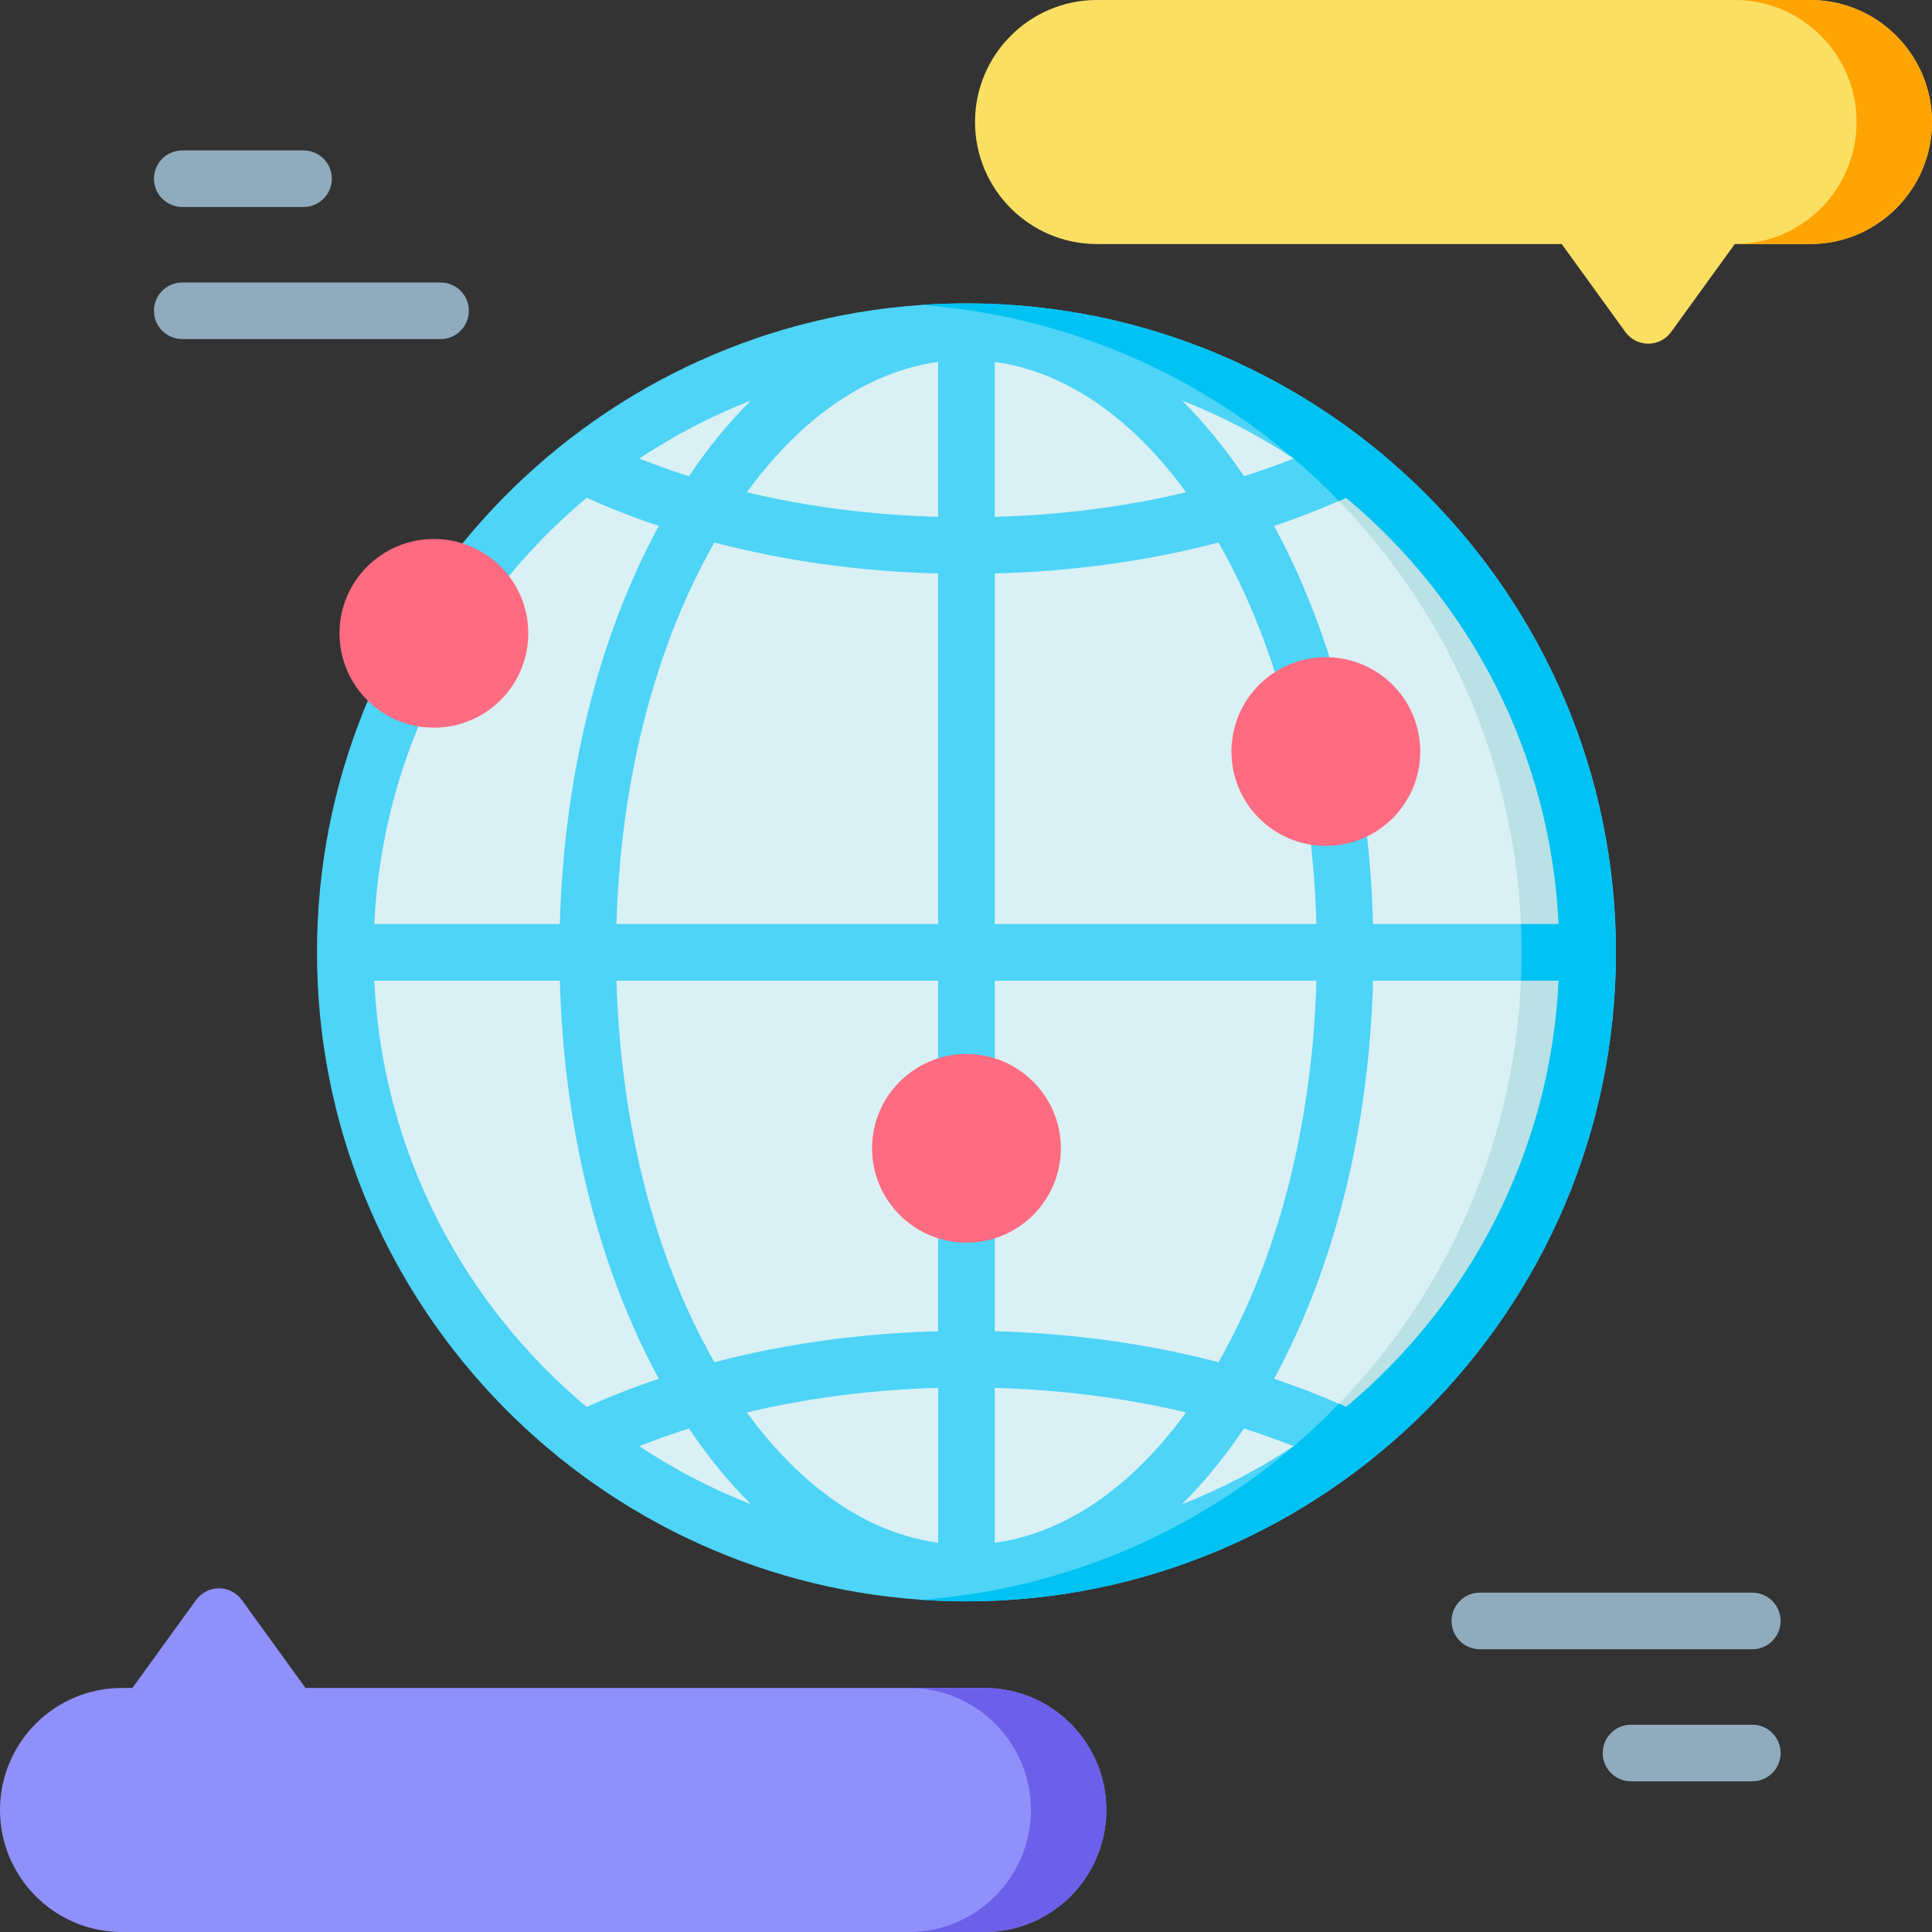 <svg id="Layer_1" enable-background="new 0 0 512 512" height="512" viewBox="0 0 512 512" width="512" xmlns="http://www.w3.org/2000/svg"><rect x="0" y="0" width="512" height="512" fill="#333333" stroke="none"/><g><g><g><path d="m293.186 479.66c0 17.83-14.48 32.34-32.277 32.34h-228.632c-17.797 0-32.277-14.51-32.277-32.34s14.48-32.33 32.277-32.33h2.808l16.868-23.3c1.409-1.95 3.667-3.11 6.066-3.11 2.408 0 4.667 1.16 6.076 3.11l16.868 23.3h179.946c17.797.001 32.277 14.501 32.277 32.33z" fill="#9090fb"/><path d="m293.186 479.66c0 17.83-14.48 32.34-32.277 32.34h-19.986c17.797 0 32.277-14.51 32.277-32.34s-14.48-32.33-32.277-32.33h19.986c17.797.001 32.277 14.501 32.277 32.33z" fill="#6c5fea"/></g><g><path d="m512 32.34c0 17.83-14.48 32.33-32.277 32.33h-19.986l-16.868 23.3c-1.409 1.95-3.667 3.11-6.066 3.11-2.408 0-4.667-1.16-6.076-3.11l-16.858-23.3h-123.203c-17.797 0-32.277-14.5-32.277-32.33s14.48-32.34 32.277-32.34h189.057c17.797 0 32.277 14.51 32.277 32.34z" fill="#fbdf63"/><path d="m512 32.34c0 17.83-14.48 32.33-32.277 32.33h-19.986c17.797 0 32.277-14.5 32.277-32.33s-14.48-32.34-32.277-32.34h19.986c17.797 0 32.277 14.51 32.277 32.34z" fill="#ffa402"/></g></g><g fill="#90abbd"><path d="m471.879 429.572c0-4.143-3.358-7.5-7.502-7.5h-72.196c-4.144 0-7.502 3.357-7.502 7.5s3.358 7.5 7.502 7.5h72.196c4.144 0 7.502-3.357 7.502-7.5z"/><path d="m464.377 457.072h-32.135c-4.144 0-7.502 3.357-7.502 7.5s3.358 7.5 7.502 7.5h32.135c4.144 0 7.502-3.357 7.502-7.5s-3.358-7.5-7.502-7.5z"/><path d="m116.754 74.86h-68.446c-4.144 0-7.502 3.357-7.502 7.5s3.358 7.5 7.502 7.5h68.445c4.144 0 7.502-3.357 7.502-7.5s-3.358-7.5-7.501-7.5z"/><path d="m48.308 54.86h32.135c4.144 0 7.502-3.357 7.502-7.5s-3.358-7.5-7.502-7.5h-32.135c-4.144 0-7.502 3.357-7.502 7.5s3.359 7.5 7.502 7.5z"/></g><path d="m420.176 252.39c0 76.18-51.965 140.24-122.384 158.67-13.304 3.49-27.268 5.34-41.672 5.34-90.606 0-164.056-73.43-164.056-164.01 0-90.59 73.451-164.02 164.056-164.02 14.404 0 28.368 1.85 41.672 5.34 70.42 18.43 122.384 82.49 122.384 158.68z" fill="#d9f0f4"/><path d="m420.176 252.39c0 76.18-51.965 140.24-122.384 158.67 61.947-26.04 105.44-87.28 105.44-158.67s-43.492-132.64-105.44-158.68c70.42 18.43 122.384 82.49 122.384 158.68z" fill="#bae1e5"/><path d="m256.12 80.4c-4.001 0-7.982.14-11.913.41-89.375 6.13-160.205 80.74-160.205 171.58 0 90.83 70.83 165.44 160.205 171.57 3.931.27 7.912.41 11.913.41 94.907 0 172.119-77.15 172.119-171.98 0-94.84-77.212-171.99-172.119-171.99zm100.639 51.52c32.699 27.32 54.155 67.66 56.296 112.97h-49.184c-1.04-39.22-10.223-76.12-26.227-105.51 5.902-1.98 11.633-4.19 17.185-6.61.649-.28 1.289-.56 1.93-.85zm-27.098 246.64c4.491 1.43 8.882 2.99 13.164 4.69-9.233 6.12-19.136 11.3-29.588 15.39 5.821-5.78 11.322-12.49 16.424-20.08zm-66.039 30.3v-41.06c17.625.49 34.67 2.69 50.704 6.51-14.594 20.02-32.159 32-50.704 34.55zm59.287-47.86c-18.645-4.88-38.611-7.66-59.287-8.2v-30.98h-15.004v30.98c-20.676.54-40.642 3.32-59.287 8.2-15.794-27.64-24.897-63.12-25.957-101.11h85.244v26.93h15.004v-26.93h85.244c-1.06 37.99-10.163 73.47-25.957 101.11zm-159.535-116.11c1.06-37.99 10.163-73.48 25.957-101.12 18.645 4.89 38.611 7.67 59.287 8.21v92.91zm100.248 0v-92.91c20.676-.54 40.642-3.32 59.287-8.21 15.794 27.64 24.897 63.13 25.957 101.12zm50.705-114.43c-16.035 3.83-33.079 6.03-50.704 6.51v-41.06c18.544 2.55 36.109 14.53 50.704 34.55zm-1.091-24.32c10.453 4.08 20.356 9.26 29.588 15.38-4.281 1.7-8.673 3.27-13.164 4.69-5.101-7.59-10.602-14.29-16.424-20.07zm-64.618-10.23v41.06c-17.625-.48-34.67-2.68-50.704-6.51 14.594-20.02 32.159-32 50.704-34.55zm-49.614 10.23c-5.822 5.78-11.323 12.48-16.425 20.07-4.491-1.43-8.883-2.99-13.164-4.69 9.233-6.12 19.136-11.3 29.589-15.38zm-43.522 25.78c6.152 2.76 12.534 5.25 19.115 7.46-16.005 29.39-25.187 66.29-26.227 105.51h-49.184c2.14-45.31 23.596-85.65 56.296-112.97zm-56.296 127.97h49.184c1.04 39.21 10.223 76.11 26.227 105.5-6.582 2.21-12.964 4.7-19.115 7.47-32.7-27.33-54.156-67.67-56.296-112.97zm70.229 123.36c4.281-1.7 8.673-3.26 13.164-4.69 5.101 7.59 10.603 14.3 16.425 20.08-10.453-4.09-20.356-9.27-29.589-15.39zm28.498-8.94c16.035-3.82 33.079-6.02 50.704-6.51v41.06c-18.544-2.55-36.109-14.53-50.704-34.55zm158.846-1.46c-.64-.29-1.27-.57-1.92-.85-5.552-2.42-11.293-4.63-17.195-6.61 16.005-29.39 25.187-66.29 26.227-105.5h49.184c-2.141 45.3-23.597 85.64-56.296 112.96z" fill="#4dd4f7"/><path d="m428.239 252.39c0 94.83-77.212 171.98-172.119 171.98-4.001 0-7.982-.14-11.913-.41 43.332-3.26 82.183-22.55 110.631-51.96.65.28 1.28.56 1.92.85 32.699-27.32 54.155-67.66 56.296-112.96h-9.983c.11-2.48.16-4.99.16-7.5s-.05-5.02-.16-7.5h9.983c-2.141-45.31-23.597-85.65-56.296-112.97-.64.29-1.28.57-1.93.85-28.448-29.41-67.299-48.7-110.621-51.96 3.931-.27 7.912-.41 11.913-.41 94.907 0 172.119 77.15 172.119 171.99z" fill="#00c2f3"/><g fill="#ff6b81"><ellipse cx="114.989" cy="167.839" rx="25.016" ry="25"/><path d="m256.12 279.315c-13.793 0-25.015 11.215-25.015 25s11.222 25 25.015 25c13.794 0 25.016-11.215 25.016-25s-11.222-25-25.016-25z"/><ellipse cx="351.365" cy="199.166" rx="25.016" ry="25"/></g></g></svg>